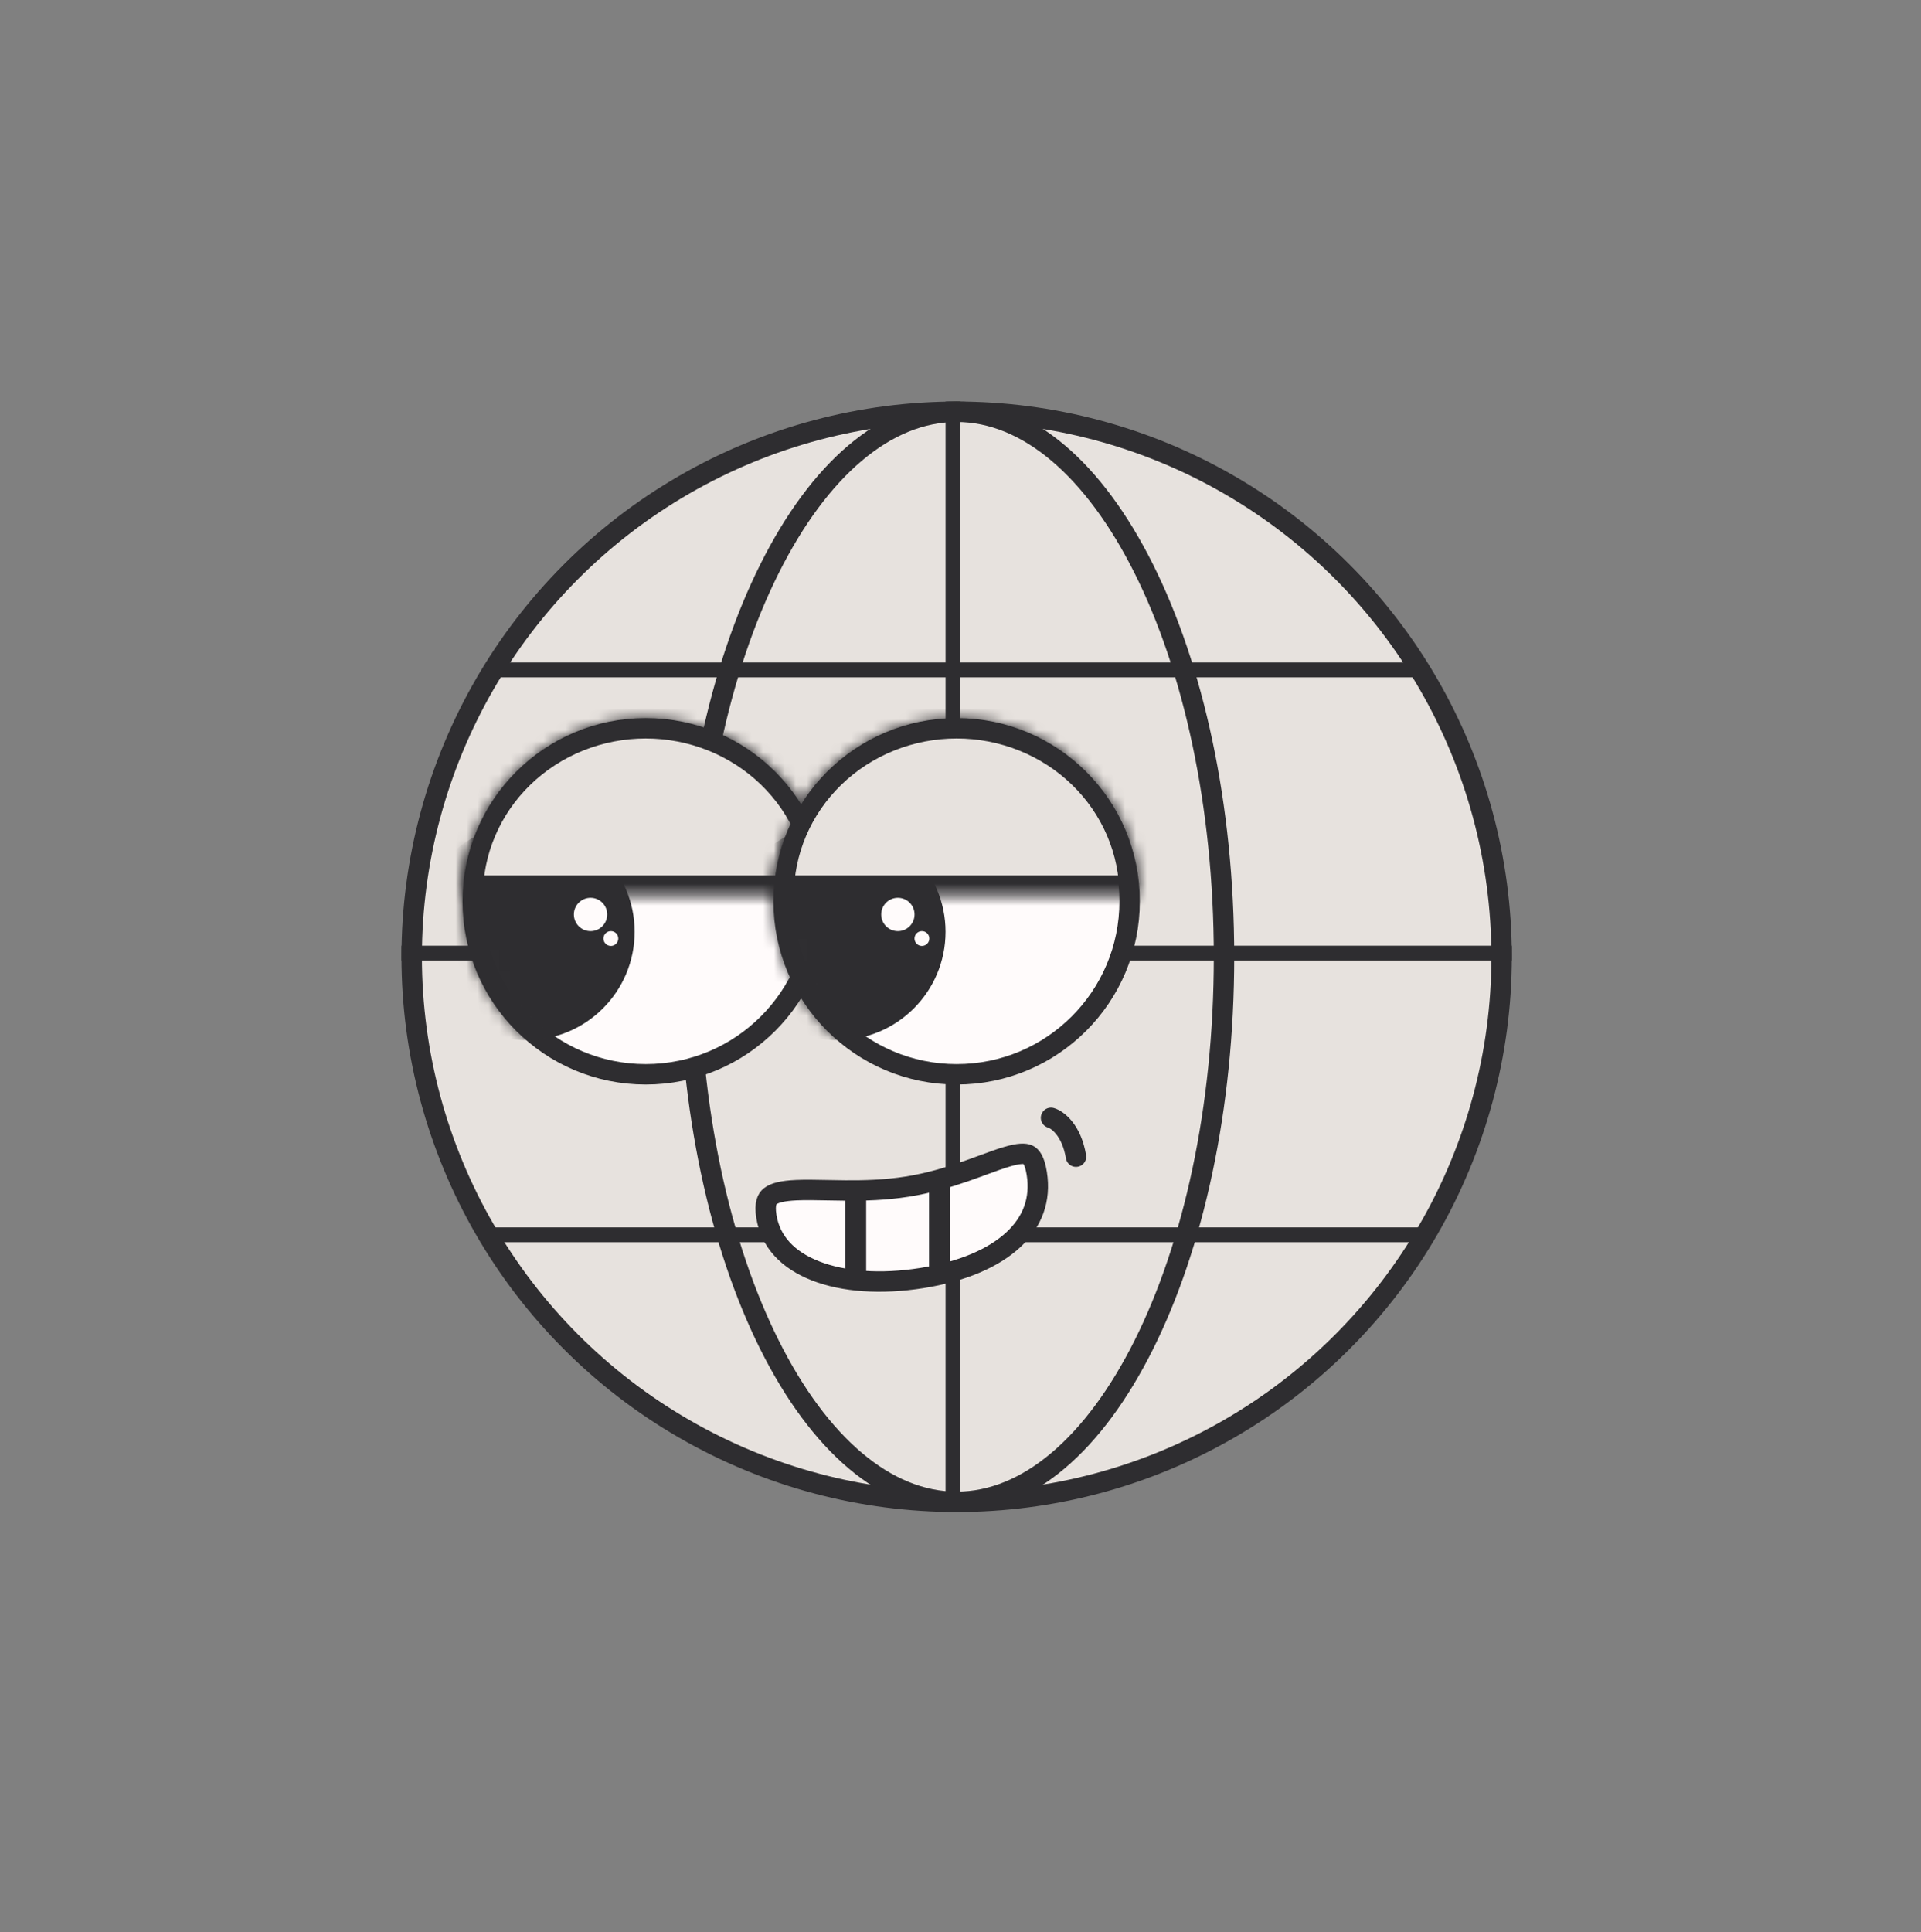 <svg width="175" height="176" viewBox="0 0 175 176" fill="none" xmlns="http://www.w3.org/2000/svg">
<rect x="0" y="0" width="175" height="176" fill="#808080" stroke="none"/>
<mask id="mask0_1394_1047" style="mask-type:alpha" maskUnits="userSpaceOnUse" x="0" y="0" width="175" height="176">
<rect width="175" height="175.717" fill="#D9D9D9"/>
</mask>
<g mask="url(#mask0_1394_1047)">
<circle cx="87.151" cy="87.152" r="49.645" fill="#E7E2DE" stroke="#2E2D30" stroke-width="1.86"/>
<path d="M111.508 87.152C111.508 101.005 108.699 113.501 104.2 122.498C99.673 131.552 93.591 136.797 87.151 136.797C80.71 136.797 74.628 131.552 70.102 122.498C65.603 113.501 62.793 101.005 62.793 87.152C62.793 73.3 65.603 60.804 70.102 51.807C74.628 42.753 80.71 37.508 87.151 37.508C93.591 37.508 99.673 42.753 104.2 51.807C108.699 60.804 111.508 73.3 111.508 87.152Z" fill="#E7E2DE" stroke="#2E2D30" stroke-width="1.86"/>
<rect x="86.141" y="36.578" width="1.349" height="101.15" fill="#2E2D30"/>
<rect x="36.576" y="86.141" width="101.15" height="1.349" fill="#2E2D30"/>
<rect x="44.668" y="60.348" width="84.966" height="1.349" fill="#2E2D30"/>
<rect x="44.184" y="111.8" width="85.679" height="1.349" fill="#2E2D30"/>
<path d="M74.586 82.095C74.586 90.799 67.53 97.855 58.826 97.855C50.123 97.855 43.067 90.799 43.067 82.095C43.067 73.391 50.123 66.335 58.826 66.335C67.53 66.335 74.586 73.391 74.586 82.095Z" fill="#FFFBFB" stroke="#2E2D30" stroke-width="1.86"/>
<mask id="mask1_1394_1047" style="mask-type:alpha" maskUnits="userSpaceOnUse" x="42" y="65" width="34" height="34">
<path d="M74.586 82.095C74.586 90.799 67.53 97.855 58.826 97.855C50.123 97.855 43.067 90.799 43.067 82.095C43.067 73.391 50.123 66.335 58.826 66.335C67.53 66.335 74.586 73.391 74.586 82.095Z" fill="#FFFBFB" stroke="#2E2D30" stroke-width="1.86"/>
</mask>
<g mask="url(#mask1_1394_1047)">
<circle cx="47.954" cy="84.877" r="9.862" fill="#2E2D30"/>
</g>
<mask id="path-11-inside-1_1394_1047" fill="white">
<path d="M75.516 81.589C75.516 79.464 75.084 77.36 74.246 75.396C73.407 73.433 72.177 71.648 70.628 70.146C69.078 68.643 67.238 67.451 65.213 66.637C63.188 65.824 61.018 65.406 58.826 65.406C56.635 65.406 54.464 65.824 52.44 66.637C50.415 67.451 48.575 68.643 47.025 70.146C45.475 71.648 44.246 73.433 43.407 75.396C42.568 77.36 42.137 79.464 42.137 81.589L58.826 81.589H75.516Z"/>
</mask>
<path d="M75.516 81.589C75.516 79.464 75.084 77.36 74.246 75.396C73.407 73.433 72.177 71.648 70.628 70.146C69.078 68.643 67.238 67.451 65.213 66.637C63.188 65.824 61.018 65.406 58.826 65.406C56.635 65.406 54.464 65.824 52.44 66.637C50.415 67.451 48.575 68.643 47.025 70.146C45.475 71.648 44.246 73.433 43.407 75.396C42.568 77.36 42.137 79.464 42.137 81.589L58.826 81.589H75.516Z" fill="#E7E2DE" stroke="#2E2D30" stroke-width="3.72" mask="url(#path-11-inside-1_1394_1047)"/>
<path d="M102.91 82.095C102.91 90.799 95.854 97.855 87.151 97.855C78.447 97.855 71.391 90.799 71.391 82.095C71.391 73.391 78.447 66.336 87.151 66.336C95.854 66.336 102.91 73.391 102.91 82.095Z" fill="#FFFBFB" stroke="#2E2D30" stroke-width="1.86"/>
<mask id="mask2_1394_1047" style="mask-type:alpha" maskUnits="userSpaceOnUse" x="70" y="65" width="34" height="34">
<path d="M102.91 82.095C102.91 90.799 95.854 97.855 87.151 97.855C78.447 97.855 71.391 90.799 71.391 82.095C71.391 73.391 78.447 66.336 87.151 66.336C95.854 66.336 102.91 73.391 102.91 82.095Z" fill="#FFFBFB" stroke="#2E2D30" stroke-width="1.86"/>
</mask>
<g mask="url(#mask2_1394_1047)">
<circle cx="76.278" cy="84.877" r="9.862" fill="#2E2D30"/>
</g>
<mask id="path-15-inside-2_1394_1047" fill="white">
<path d="M103.84 81.59C103.84 79.464 103.409 77.36 102.57 75.396C101.731 73.433 100.502 71.649 98.952 70.146C97.402 68.643 95.562 67.451 93.537 66.638C91.513 65.824 89.342 65.406 87.151 65.406C84.959 65.406 82.789 65.824 80.764 66.638C78.739 67.451 76.899 68.643 75.349 70.146C73.799 71.649 72.57 73.433 71.731 75.396C70.893 77.36 70.461 79.464 70.461 81.59L87.151 81.59H103.84Z"/>
</mask>
<path d="M103.84 81.59C103.84 79.464 103.409 77.36 102.57 75.396C101.731 73.433 100.502 71.649 98.952 70.146C97.402 68.643 95.562 67.451 93.537 66.638C91.513 65.824 89.342 65.406 87.151 65.406C84.959 65.406 82.789 65.824 80.764 66.638C78.739 67.451 76.899 68.643 75.349 70.146C73.799 71.649 72.57 73.433 71.731 75.396C70.893 77.36 70.461 79.464 70.461 81.59L87.151 81.59H103.84Z" fill="#E7E2DE" stroke="#2E2D30" stroke-width="3.72" mask="url(#path-15-inside-2_1394_1047)"/>
<path d="M94.452 106.888C94.831 109.273 94.056 111.312 92.305 112.933C90.52 114.585 87.688 115.826 83.971 116.416C80.256 117.006 76.843 116.758 74.3 115.763C71.776 114.777 70.182 113.1 69.817 110.801C69.628 109.612 69.897 109.183 70.168 108.965C70.549 108.658 71.278 108.467 72.55 108.41C73.363 108.373 74.27 108.391 75.292 108.412C75.835 108.423 76.41 108.435 77.021 108.439C78.742 108.452 80.661 108.403 82.648 108.087C84.637 107.771 86.402 107.235 87.925 106.705C88.541 106.491 89.1 106.285 89.614 106.096C90.412 105.802 91.105 105.547 91.745 105.359C92.82 105.043 93.37 105.046 93.673 105.19C93.897 105.297 94.252 105.625 94.452 106.888Z" fill="#FFFBFB" stroke="#2E2D30" stroke-width="1.86"/>
<line x1="85.592" y1="107.078" x2="85.592" y2="116.86" stroke="#2E2D30" stroke-width="1.86"/>
<line x1="85.592" y1="107.078" x2="85.592" y2="116.86" stroke="#2E2D30" stroke-width="1.86"/>
<line x1="85.592" y1="107.078" x2="85.592" y2="116.86" stroke="#2E2D30" stroke-width="1.86"/>
<line x1="77.967" y1="107.888" x2="77.967" y2="116.992" stroke="#2E2D30" stroke-width="1.86"/>
<line x1="77.967" y1="107.888" x2="77.967" y2="116.992" stroke="#2E2D30" stroke-width="1.86"/>
<line x1="77.967" y1="107.888" x2="77.967" y2="116.992" stroke="#2E2D30" stroke-width="1.86"/>
<path d="M95.748 101.819C96.338 101.988 97.619 102.932 98.024 105.359" stroke="#2E2D30" stroke-width="1.86" stroke-linecap="round"/>
<circle cx="53.799" cy="83.297" r="1.518" fill="#FFFBFB"/>
<circle cx="55.651" cy="85.489" r="0.675" fill="#FFFBFB"/>
<circle cx="83.987" cy="85.489" r="0.675" fill="#FFFBFB"/>
<circle cx="81.797" cy="83.297" r="1.518" fill="#FFFBFB"/>
</g>
</svg>
